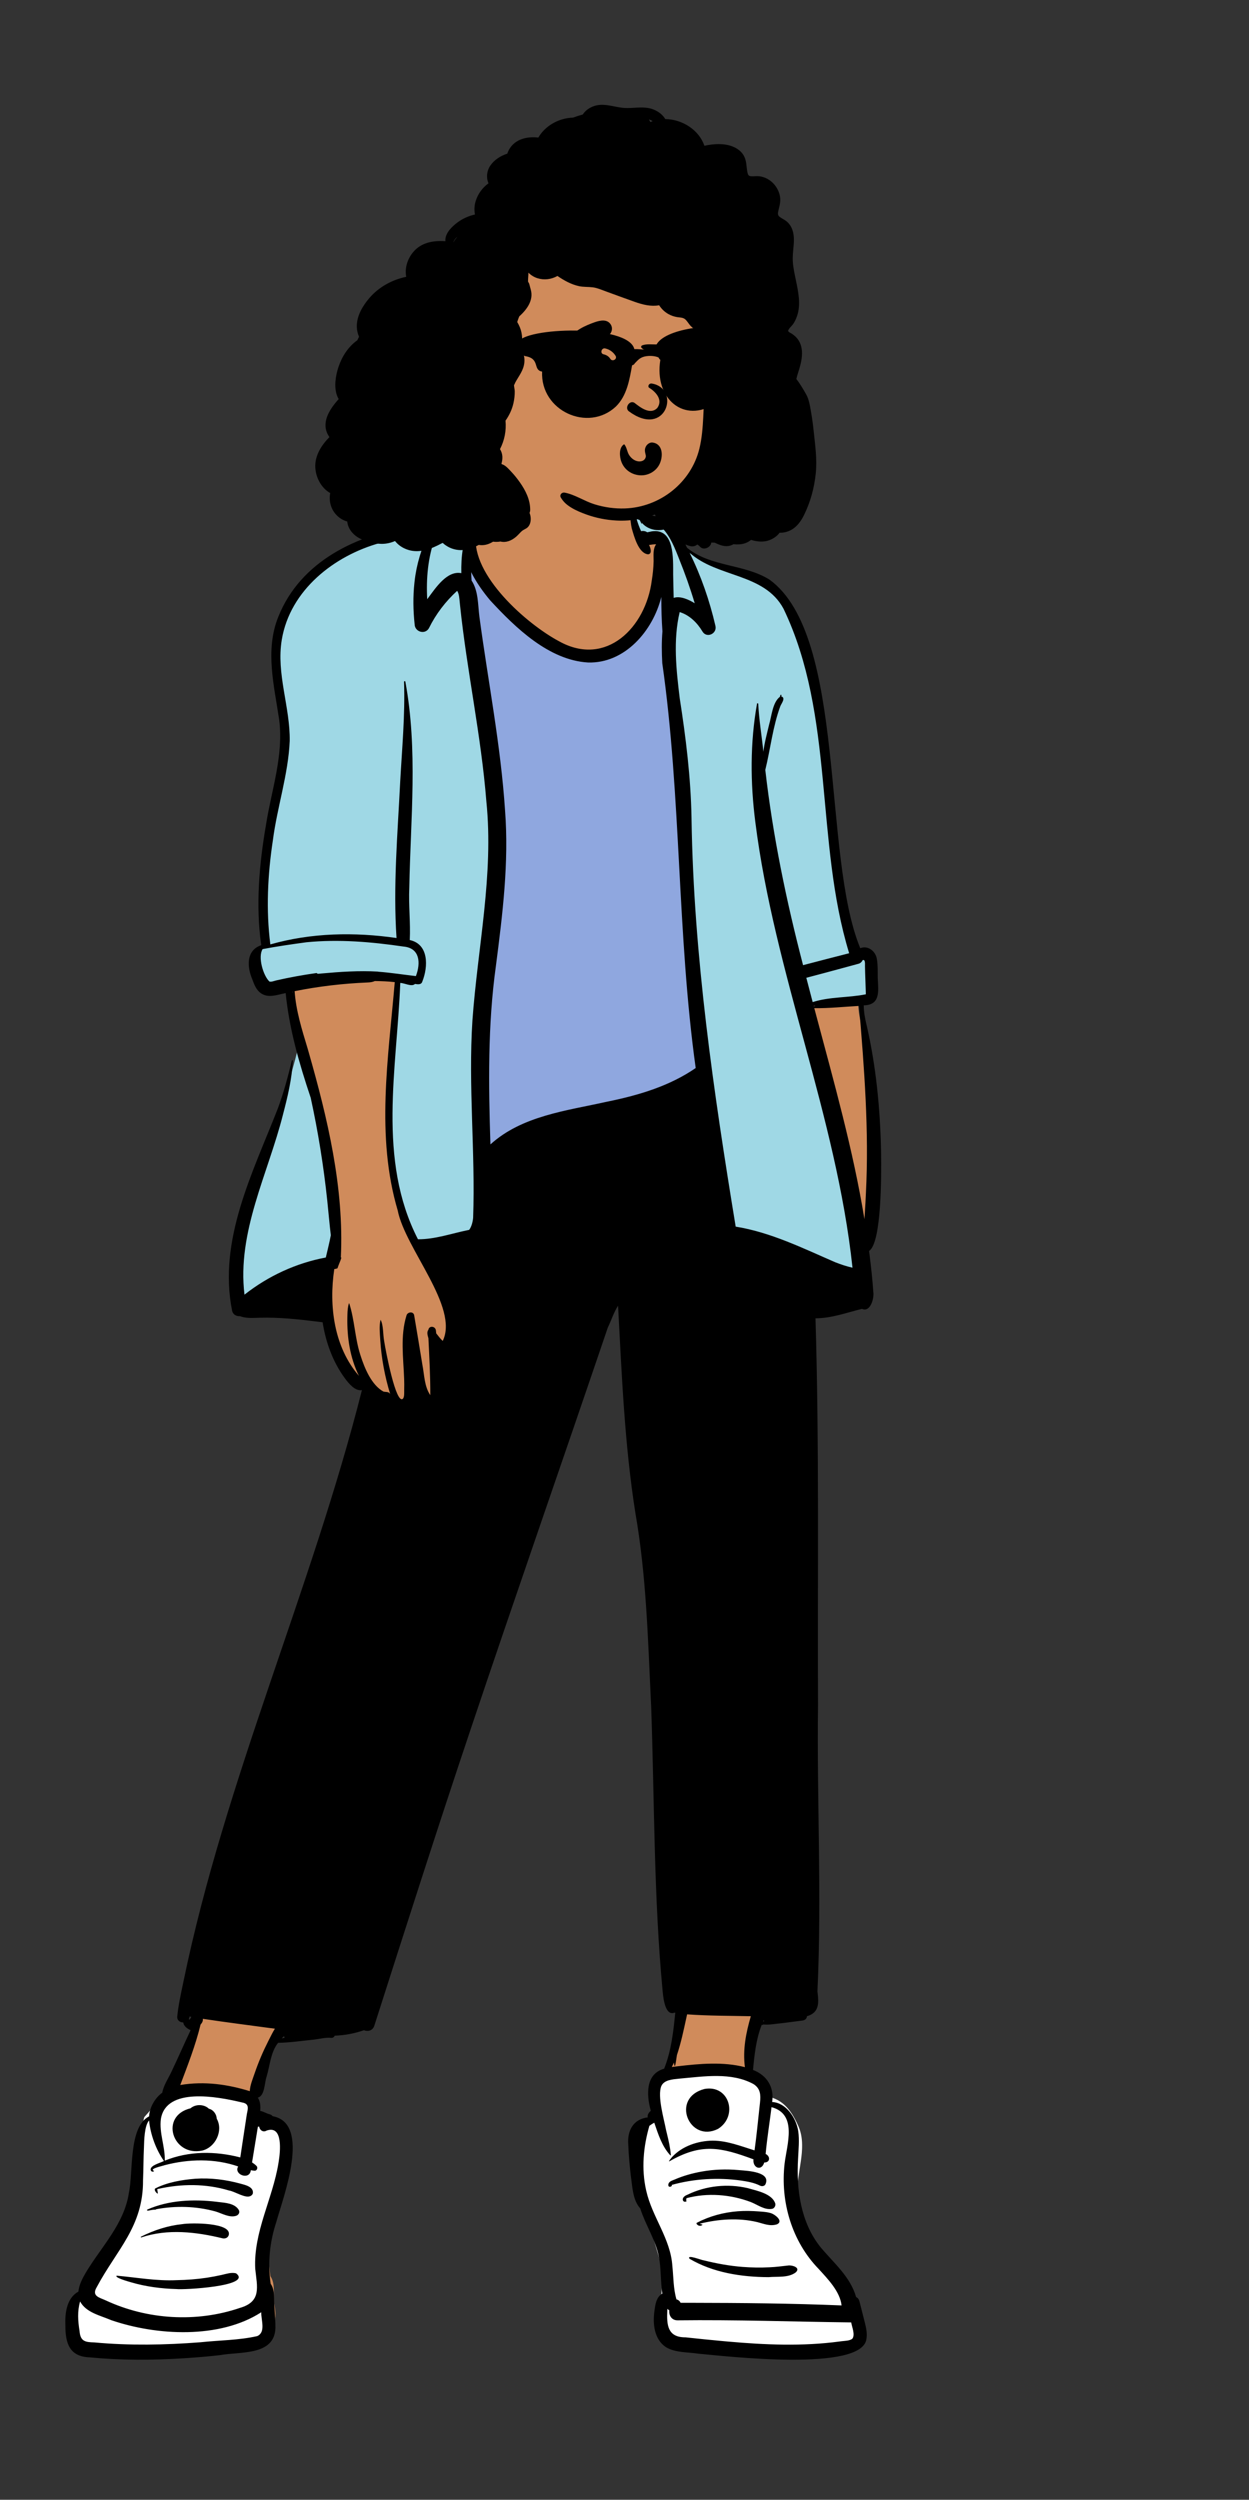 <svg width="1645" height="3291" viewBox="0 0 1645 3291" fill="none" xmlns="http://www.w3.org/2000/svg">
    <rect x="0" y="0" width="1645" height="3291" fill="#333333" stroke="none"/>
    <path fill-rule="evenodd" clip-rule="evenodd"
          d="M1136.92 1639.63C1163.26 1640.22 1151.96 1394 1134.38 1348.62C1131.91 1339.43 1129.88 1326.86 1130.29 1315.58C1152.04 1317.76 1149.7 1302.84 1148.58 1284.85C1148.95 1270.57 1149.94 1241.1 1128.12 1252.57C1062.71 1121.36 1133.43 782.181 961.221 750.236C940.47 745.185 919.022 739.959 901.551 725.542C883.064 691.3 873.648 686.926 843.014 684.711C837.342 653.867 826.739 620.915 795.142 608.913C766.213 597.554 732.544 596.648 702.379 602.71C677.412 610.87 675.128 657.372 669.582 680.299C635.955 671.365 594.513 652.572 576.409 695.173C567.641 692.547 559.516 694.252 550.606 697.174C475.927 709.232 403.472 743.084 375.773 813.718C358.664 856.105 370.806 902.245 377.223 946.144C383.207 993.945 367.427 1038.23 360.112 1084.21C349.22 1147.52 347.251 1198.31 354.358 1245.37C335.572 1249.65 334.186 1266.77 341.787 1284.69C344.019 1290.75 346.267 1297.14 351.202 1300.57C361.242 1306.91 374.218 1299.61 385.129 1298.49C387.399 1323.77 391.794 1348.58 399.065 1376.78C396.959 1385.22 394.544 1394.64 392.375 1403.12L391.643 1402.32C366.733 1506.87 292.647 1608.43 315.673 1719.55C317.027 1723.25 319.596 1722.48 321.569 1722.41C332.999 1726.77 343.498 1724 355.025 1724.45C382.366 1724.47 408.78 1727.98 433.284 1731.03C437.763 1760.35 452.326 1808.35 478.296 1819.53C478.733 1819.68 486.431 1818.07 487.075 1818.03C417.939 2098.93 293.544 2358.67 244.132 2645.23C243.839 2648.73 249.518 2646.88 251.381 2647.3C251.126 2655.26 256.253 2657.17 263.433 2660C254.181 2679.38 245.847 2698.73 236.636 2718.16C232.366 2727.78 225.405 2737.28 224.137 2747.57C213.941 2754.09 207.073 2766.86 207.255 2778.77C179.759 2790.42 187.232 2847.94 180.959 2876.42C174.616 2918.87 144.445 2948.5 123.757 2983.3C119.542 2990.29 115.052 2999.44 114.853 3008.21C102.028 3014.24 97.246 3027.4 98.095 3049.55C98.049 3075.46 105.345 3085.33 125.017 3085.96C178.45 3091.31 240.801 3089.13 294.544 3083.05C334.748 3077.92 370.374 3082.17 361.386 3033.77C359.536 3022.05 363.089 3006.27 356.167 2996.79C351.9 2968.55 354.383 2940.1 363.585 2912.21C369.179 2888.72 378.631 2840.21 374.715 2808.7C372.903 2794.12 343.207 2786.1 337.98 2785.39C339.643 2774.42 338.911 2755.24 333.019 2747.62C343.838 2746.1 346.558 2743.24 348.811 2731.2C354.196 2711.7 354.912 2690.52 368.247 2674.09C392.231 2674.4 416.134 2668.3 440.104 2667.56L441.297 2664.8C455.475 2664.62 469.573 2662.11 483.03 2657.19C486.014 2658.6 489.831 2659.82 491.508 2655.29L499.513 2630.21C592.698 2333.06 695.988 2035.2 796.701 1740.23C802.58 1725.89 809.65 1710.65 818.844 1697.87C821.958 1878.35 859.689 2058.64 862.929 2239.03C867.308 2363.13 866.181 2485.92 877.83 2610.46C880.829 2636.82 884.016 2635.94 887.942 2634.32C889.516 2634.57 893.218 2635.36 894.825 2635.7C892.199 2661.89 889.177 2704.41 877.968 2731.2C853.19 2735.03 857.628 2754.08 863.123 2769.87C857.212 2774.93 858.053 2786.72 859.807 2793.25C836.494 2793.27 831.411 2812.27 833.015 2824.26C835.233 2844.32 833.992 2875.52 847.345 2892.65C855.209 2914.48 868.009 2935.09 873.009 2958.62C876.151 2975.93 874.938 3001.15 877.968 3018.32C870.344 3021.85 873.574 3027.38 872.289 3038.08C865.689 3087.08 888.919 3078.75 929.993 3082.13C954.612 3087.57 1142.03 3098.41 1133.94 3065.81C1135.32 3052.54 1129.16 3046.71 1126.52 3033.64C1125.33 3030.17 1101.98 2990.03 1088.05 2974.83C1041.34 2930.85 1043.38 2871.81 1044.86 2803.8C1042.11 2785.36 1027.96 2767.71 1009.91 2769.7C1015.09 2750.01 1005.48 2732.89 985.4 2727.2C987.406 2704.91 989.518 2674.62 996.861 2655.34L989.945 2648.29L999.203 2649.39L1002.28 2641.64L1005.63 2650.14C1021.52 2650.14 1039.46 2646.6 1054.68 2644.94C1057.11 2645.08 1056.03 2641.77 1056.43 2640.49C1070.8 2637.51 1072.38 2629.85 1069.84 2611.61C1073.19 2315.45 1071.73 2022.06 1067.16 1725.34C1089.63 1726.34 1111.54 1718.13 1133.62 1712.66C1141.46 1717.59 1143.69 1700.02 1142.77 1696.23C1141.52 1676.6 1139.1 1657.45 1136.92 1639.63Z"
          fill="#D08B5B"/>
    <path fill-rule="evenodd" clip-rule="evenodd"
          d="M395.588 1371.84C400.206 1388.16 405.372 1412.35 410.785 1428.47C420.515 1473.12 427.813 1518.46 432.591 1563.92C434.191 1579.11 435.441 1594.31 437.277 1609.44C435.411 1619.27 439.245 1647.23 437 1657C398.095 1664.23 343.74 1695.07 312.555 1719.68C302.523 1637.09 348.557 1544.59 368.253 1466.57C369.56 1461.56 370.863 1456.5 372.111 1451.4C377.741 1435.53 388.769 1395.65 392.674 1379.69L393.2 1377.52L393.932 1378.31L395.588 1371.84ZM898.756 722.977C903.132 725.729 907.686 728.053 912.358 730.066C948.718 751.015 1012.55 751.653 1034.52 792.666C1091.29 910.954 1093.06 1111.11 1125 1252C1126.76 1259.77 1143.21 1251.46 1145 1259C1149.44 1277.72 1144.81 1295.71 1150 1312.67C1129.75 1317.9 1077.2 1321.33 1057 1326.67C1062 1344 1115.95 1484.25 1137.35 1684.18C1129.6 1682.43 1122.04 1679.91 1114.63 1677.01L1111.79 1675.78C1070.14 1657.62 1004.69 1629.38 959.492 1622.1C930.869 1447.52 904.711 1262.04 901.449 1083.75L901.31 1075.52C900.345 1022.78 893.893 970.513 885.785 918.467L885.339 914.807C880.947 878.563 877.211 840.807 885.725 805.018C888.48 805.859 880.589 786.598 877 762C874.777 746.766 880.937 729.154 872 714C859.589 692.956 842.702 719.864 844 714C844.653 711.052 827.608 675.235 834 679C840.976 683.108 867 683 877 693C898.852 714.852 902.835 731.471 899.096 723.679L898.756 722.977ZM527.049 706.172C536.143 704.396 562.527 695.491 572 696C566.448 707.882 580 655 623 667C624.882 667.525 669.183 674.29 669 683C668.88 688.841 620.145 695.742 616 703C611.131 711.525 619.421 737.174 616 746C605.724 772.512 610.581 779.846 613.677 777.013C616.131 780.812 616.471 786.211 616.967 791.249L617.528 796.711C626.56 882.907 645.297 967.795 652.124 1054.25C661.995 1150.98 640.651 1246.48 633.779 1342.56C628.169 1429.12 635.759 1521.87 632.695 1608.43C632.277 1613.23 630.785 1619.74 627.762 1623.97L627.465 1624.37L627.434 1624.38L626.238 1624.62C604.311 1629.05 571.594 1642.87 549.034 1642.75C527.983 1601.77 505.166 1496.98 512 1426C517.08 1373.23 524 1305 524 1292C524 1268.49 388 1305 348 1300C334.839 1298.35 334.215 1283.33 332.762 1258.87C332.348 1251.89 347.806 1248.74 348 1241C349.408 1184.92 349.266 1109.97 349.936 1105.56C355.61 1061.67 370.171 1019.05 372.135 974.704C372.789 929.945 354.181 886.215 361.696 841.331C372.629 775.965 430.854 730.598 491.206 713.985C502.997 710.379 514.992 708.52 527.049 706.172Z"
          fill="#9FD8E5"/>
    <path fill-rule="evenodd" clip-rule="evenodd"
          d="M609.656 767.281L609.832 768.64L610 770C614.818 809 645.135 1037.8 648.675 1076.93C655.735 1154.94 637.6 1242.64 637 1321C636.844 1341.26 641.752 1487.36 637.485 1496.38C636.208 1499.08 618.69 1529.64 652 1521C727.242 1501.49 897.804 1428.97 935.082 1428.06C929.491 1427.16 926.323 1422.67 925.584 1416.94C924.882 1411.47 911.588 1286.84 906.086 1157.08C900.028 1014.22 877.716 765.139 877 762C863.046 769.37 844 865 789 865C734 865 662 799 621 733C612.563 719.418 612.775 768.749 609.656 767.281Z"
          fill="#8FA7DF"/>
    <path fill-rule="evenodd" clip-rule="evenodd"
          d="M994.958 2736.97L995.815 2737.43L996.026 2737.57C1000.45 2740.36 1003.44 2745.24 1007.62 2754.42L1009.96 2759.68L1013.96 2760.76C1029.38 2764.94 1040.87 2775.03 1051.26 2798.59L1051.58 2799.31L1051.89 2800.04C1055.38 2808.18 1056.71 2817.18 1056.39 2827.79L1056.36 2828.59L1056.32 2829.72C1056.03 2836.06 1055.41 2841.28 1053.7 2852.35L1052.46 2860.31L1052.1 2862.63C1049.96 2876.71 1049.21 2884.61 1049.42 2893.5C1049.59 2900.48 1050.48 2906.89 1052.21 2912.93C1059.25 2937.53 1073.05 2963.16 1090.83 2987.79C1096.98 2996.3 1124.94 3043.78 1125.18 3044.78L1125.67 3046.78L1126.13 3048.72C1126.21 3049.03 1126.28 3049.35 1126.36 3049.66L1126.93 3052.15L1127.29 3053.72C1128.5 3059.15 1129.4 3063.79 1129.95 3067.67L1130.02 3068.2C1131.02 3075.5 1130.98 3079.82 1128.52 3083.31L1128.35 3083.54L1127.95 3084.09L1127.45 3084.55L1127.15 3084.82L1126.84 3085.09L1125.91 3085.86L1124.79 3086.3C1120.84 3087.84 1107.11 3091.73 1092.69 3094.79C1069.3 3099.74 1044.99 3102.65 1020.95 3102.5C1013.91 3102.46 1006.58 3102.19 998.986 3101.72C978.473 3100.45 956.785 3097.75 933.83 3093.93L929.836 3093.25L925.623 3092.51C910.697 3089.84 889.249 3085.64 885.388 3084.94L885.022 3084.87L884.871 3084.87C876.023 3084.59 870.339 3078.65 868.193 3069.65L868.1 3069.25L868.015 3068.86C866.586 3062.1 866.938 3053.49 868.662 3043.84C870.103 3035.77 873.54 2990.27 873.54 2990.27L860.657 2947.32C860.657 2947.32 833.447 2823.69 837.739 2807.12L837.837 2806.76C838.414 2804.71 862.709 2790.07 864 2787C865.31 2783.89 862.176 2748.02 863.492 2744.34L863.62 2744.01L863.74 2743.7L863.796 2743.58C865.146 2740.54 877.971 2727.72 913 2726C926.282 2725.35 952.208 2723.44 969 2726C984.645 2728.38 991.525 2735.15 994.958 2736.97ZM316.26 2759.93L317.984 2760.33L318.345 2760.13C321.387 2758.45 324.01 2757.55 327.326 2757.72C331.752 2757.93 335.689 2760.25 338.914 2764.39C340.815 2766.82 339.958 2786.8 339.938 2787.76L339.934 2788.01L339.933 2788.46L339.934 2788.59L340.02 2788.65C341.325 2789.53 344.125 2790.09 349.665 2790.4L350.925 2790.47L353.559 2790.58C358.11 2790.8 360.45 2791.02 363.147 2791.59L363.427 2791.66C368.376 2792.74 372.31 2794.84 375.044 2798.56C379.415 2804.51 380.25 2812.84 378.988 2823.48C378.548 2827.19 349.32 2936.77 347.255 2946.17C344.131 2960.39 350.115 3035.77 350.767 3042.77C351.551 3051.2 351.691 3058.79 351.024 3064.88C350.069 3073.62 347.596 3079.73 341.816 3082.47L341.503 3082.61L340.83 3082.91L339.011 3083.32L337.864 3083.57C326.032 3086.1 314.712 3087.41 295.833 3088.8L281.424 3089.83L278.268 3090.06C273.895 3090.4 270.572 3090.68 267.226 3091.02L264.267 3091.33L264.154 3091.34C214.386 3095.2 153.786 3095.58 110.072 3091.79L107.506 3091.56L105.591 3091.5C98.616 3091.23 94.275 3086.52 91.993 3079.47L91.877 3079.1L91.764 3078.73C90.487 3074.43 89.863 3069.34 89.547 3062.48L89.438 3059.69C89.419 3059.13 89.402 3058.55 89.384 3057.88L89.209 3050.75L89.159 3049.19C89.125 3048.24 89.088 3047.45 89.044 3046.72L88.989 3045.88L88.789 3044.6C87.443 3035.82 168.055 2929.31 172.459 2917.45C177.826 2902.99 186.52 2791.43 190.27 2786.99L190.393 2786.84L201.799 2773.95L203.461 2790.95L203.473 2790.93C203.744 2790.35 203.947 2789.78 204.068 2789.26L204.121 2789L204.16 2788.76L204.176 2788.64L204.196 2788.53C206.211 2776.4 212.599 2767.24 222.593 2761.25C230.988 2756.21 241.645 2753.55 254.254 2752.81C272.597 2751.73 292.96 2754.55 316.26 2759.93Z"
          fill="white"/>
    <path fill-rule="evenodd" clip-rule="evenodd"
          d="M675.466 639C678.806 641.642 678.456 648.966 678.786 653.066L678.809 653.335C679.86 665.719 678.437 678.161 675.424 690.185L674.958 692.018C673.519 697.765 672.088 704.653 667.583 708.595C662.466 713.072 654.336 710.174 654.152 702.955C654.058 699.6 655.177 696.369 656.591 693.222C646.677 697.055 636.762 700.846 626.807 704.544C620.447 757.237 693.912 821.749 736.447 844.334C798.388 878.688 850.505 826.068 858.434 764.209C859.766 755.992 860.659 747.547 860.833 739.217L860.843 738.418C860.878 731.53 859.738 722.321 864.217 716.593C860.919 716.515 857.991 716.98 854.764 717.487L854.918 717.755C856.747 721.031 859.333 729.186 853.542 729.806C841.04 728.488 835.224 706.527 832.176 695.994L832.057 695.537C830.089 687.644 827.583 658.993 833.51 655.558C835.333 662.626 834.615 670.302 836.832 677.392C841.876 679.428 851.482 679.978 853.707 680.353C879.688 680.654 894.419 699.341 904.949 721.216C935.82 746.602 980.194 742.239 1013.53 763.147C1115.53 837.233 1082.22 1125.65 1133.03 1248.35C1143.2 1244.13 1153.57 1252.58 1154.93 1262.88C1156.33 1270.81 1155.91 1279.29 1156.02 1287.32L1156.07 1288.32C1156.9 1304.75 1159.74 1323.2 1137.6 1323.56C1137.64 1332.73 1139.36 1341.61 1141.57 1350.46C1153.83 1404.02 1159.18 1459.2 1160.38 1514.12L1160.44 1518.15C1160.84 1547.02 1161.19 1636.31 1144.63 1646.88L1145.4 1653.17C1147.32 1668.9 1149.13 1684.67 1150.14 1700.48C1151.73 1708.68 1146.32 1728.35 1135.28 1723.14C1115.04 1728.16 1095.08 1735.56 1074.05 1735.59C1079.15 1905.44 1076.62 2075.46 1077.37 2245.38C1075.75 2370.63 1082.51 2496.92 1076.6 2621.69L1076.81 2623.45C1078.48 2637.46 1078.98 2649.64 1062.82 2654.44C1062.59 2657.87 1059.95 2659.7 1056.83 2660.1C1047.97 2661.3 1039.11 2662.43 1030.25 2663.52C1021.98 2664.14 1013.14 2666.2 1004.91 2665.21C1005.71 2666.02 1003.55 2666.14 1003.31 2665.56C995.805 2684.43 993.627 2705 991.768 2725.14C1009.99 2732.1 1019.93 2747.75 1016.96 2767.37C1035.34 2768.12 1048.77 2788.59 1051.35 2805.84C1053 2817.74 1051.67 2829.56 1051.14 2841.49C1048.6 2882.24 1054.58 2926.14 1080.83 2958.64C1097.88 2979.05 1120.06 2997.5 1127.5 3024.07C1129.52 3025.02 1131.18 3026.85 1131.91 3029.7L1136.63 3048.25V3048.25L1138.97 3057.53C1140.69 3064.29 1142.22 3071.21 1141.3 3078.21L1141.2 3078.89C1136.6 3123.23 955.166 3101.86 919.754 3098.67C905.519 3096.44 889.899 3097.66 877.083 3090.11C861.36 3079.71 859.395 3058.62 862.093 3041.35L862.318 3039.73C863.41 3032 865.011 3023.91 872.325 3019.59C869.863 3003.58 870.816 2987.21 867.887 2971.26C863.463 2948.71 850.08 2929.13 843.249 2907.48C833.284 2896.37 832.947 2879.07 830.864 2864.87C829.285 2851.09 827.993 2837.23 827.461 2823.37C826.015 2805.05 833.949 2789.95 853.174 2787.56C852.282 2784.08 854.724 2781.08 857.153 2778.86C851.42 2758.47 849.838 2730.47 874.704 2723.51C884.122 2700.11 886.859 2674.75 889.366 2649.8C889.068 2649.74 888.771 2649.68 888.473 2649.63C877.08 2654.39 873.988 2634.04 872.921 2623.3L872.684 2620.74C860.959 2496.54 862.039 2371.62 857.635 2247.04L857.205 2238.04C853.344 2155.96 851.048 2073.15 836.88 1992.17C822.621 1901.91 818.894 1810.17 814.02 1718.96C808.28 1727.9 805.193 1738.16 800.547 1747.69C740.266 1925.13 678.416 2102.04 618.82 2279.73C575.626 2408.38 534.36 2537.71 492.97 2666.96C490.858 2673.58 484.204 2674.95 479.334 2672.83C466.938 2677.14 453.928 2679.58 440.836 2680.01C440.047 2681.82 438.428 2683.15 436.058 2682.89C429.056 2682.12 420.998 2684.32 413.996 2685.14C397.973 2686.72 382.418 2689.18 366.248 2689.42C356.232 2702.11 355.602 2719.31 350.983 2734.41C348.325 2742.11 348.742 2759.38 339.561 2761.55C342.852 2766.62 343.283 2772.72 342.75 2779.01C345.605 2779.66 348.501 2780.89 351.187 2782.14C353.804 2783.47 357.26 2783.36 359.062 2786.03C410.343 2795.34 372.867 2892.91 363.954 2925.18C355.205 2951.56 352.466 2979.11 356.458 3006.65C362.561 3015.1 360.517 3027.66 361.451 3037.67C361.942 3046.6 362.845 3055.67 362.764 3064.61C361.767 3101.77 315.99 3095.72 290.164 3100.54C274.038 3102.42 257.838 3103.73 241.639 3104.75C200.555 3107.31 159.24 3107.5 118.24 3103.52C91.768 3102.68 86.076 3085.38 86.118 3061.72L86.077 3060.74C85.481 3044.67 88.066 3025.28 103.291 3016.93C104.049 3008.44 108.346 2999.87 112.733 2992.45C133.134 2958.09 163.763 2927.97 169.788 2886.73C175.697 2859.73 169.002 2800.3 196.394 2786.23C197.03 2774.07 204.482 2761.68 213.711 2755.11C215.492 2744.98 222.201 2735.67 226.352 2726.36C234.819 2708.6 242.651 2690.55 251.072 2672.77C246.662 2670.9 241.977 2667.46 241.362 2662.58C237.129 2662.63 232.946 2659.89 233.458 2654.72C234.953 2639.74 238.226 2625 241.316 2610.27L241.701 2608.43C296.69 2342.09 410.243 2093.05 476.679 1830.13C467.74 1831.75 459.383 1821.51 454.441 1814.84C438.478 1793.3 429.049 1767.25 424.903 1740.81L417.4 1739.88C392.377 1736.8 367.23 1734.1 341.997 1734.83L335.916 1735.03C329.16 1735.24 322.392 1735.18 315.97 1732.75C311.489 1733.16 306.825 1730.75 305.717 1725.72C287.029 1632.39 332.966 1543.83 365.869 1459.5C373.62 1438.77 379.137 1417.73 384.396 1396.26C384.57 1395.57 385.657 1395.71 385.627 1396.43C384.602 1420.3 378.695 1444.37 372.696 1467.37C353 1545.39 311.966 1621.89 321.998 1704.48C353.184 1679.88 390.222 1662.78 429.127 1655.55C431.373 1645.78 433.854 1636.07 435.72 1626.24C433.885 1611.11 432.634 1595.92 431.034 1580.72C426.257 1535.27 418.958 1489.93 409.228 1445.27C394.134 1400.34 380.957 1354.8 376.245 1307.42L375.387 1307.59C364.922 1309.72 353.392 1314.34 343.684 1307.66C337.522 1303.38 334.855 1296.29 332.366 1289.47C325.254 1272.95 323.938 1251.24 344.062 1244.33C336.56 1191.8 341.434 1136.97 350.501 1084.94C357.761 1039.33 373.689 994.391 367.727 947.7C361.108 902.832 348.766 855.839 366.607 811.918C395.93 738.62 470.183 703.843 543.208 692.651L544.391 692.302C553.425 689.622 561.651 686.797 571.064 688.828C593.266 647.548 629.273 664.338 664.434 673.538C666.809 666.538 668.786 659.377 670.647 652.222C671.806 648.577 671.423 640.168 675.466 639ZM878.979 3039.61L878.888 3041.41C877.958 3060.74 879.005 3077.3 902.92 3077.17C919.376 3078.93 935.835 3080.65 952.317 3082.14L958.499 3082.69C1007.42 3087.06 1056.93 3089.2 1105.75 3082.63L1107.79 3082.36C1111.87 3081.77 1119.42 3081.89 1122.65 3078.87C1126.55 3073.62 1122.04 3063.6 1121.09 3057.51C1044.91 3056.62 968.625 3053.81 892.39 3054.78C884.372 3054.82 880.753 3047.95 881.491 3041.7C880.589 3041.09 879.738 3040.38 878.979 3039.61ZM105.475 3029.92C101.729 3043.12 102.652 3055.59 104.768 3068.81C105.826 3082.65 112.397 3083.54 124.288 3083.86C170.708 3088.15 217.464 3087.25 263.897 3083.66C288.784 3080.97 314.358 3081.07 338.782 3075.55C350.434 3070.38 343.707 3054.11 344.104 3044.13C289.253 3079.55 206.298 3075.05 146.485 3054.56L145.526 3054.15C131.377 3048.19 113.291 3044.44 105.475 3029.92ZM196.333 2791.61C190.027 2798.73 189.896 2819.03 189.631 2825.94L189.598 2826.72C188.889 2841.23 189.002 2855.77 188.375 2870.28C188.837 2931.39 153.62 2961.86 127.467 3011C120.314 3022.92 130.72 3024.61 139.185 3028.48C193.996 3054.04 258.83 3057.94 316.092 3038.38C344.875 3029.99 338.591 3010.59 336.147 2986.85C333.741 2938.33 359.216 2894.62 366.752 2847.7L366.955 2846.48C369.201 2832.7 373.084 2797.39 351.177 2804.94C346.411 2807.88 341.929 2804.2 341.366 2799.69C340.798 2799.78 340.216 2799.83 339.654 2799.84C337.121 2815.53 334.496 2831.19 331.975 2846.88C334.096 2848.23 336.085 2849.75 337.849 2851.5C339.992 2853.63 338.495 2858.1 335.265 2857.82C333.605 2857.68 331.965 2857.43 330.334 2857.12C329.041 2870.75 307.43 2863.1 313.673 2852.17C282.602 2841.42 248.371 2842.27 216.817 2850.52L216.687 2850.58C214.244 2851.55 196.68 2855.08 202.33 2857.82C204.685 2858.11 199.323 2861.2 198.383 2856.42C198.08 2850.43 211.732 2847.48 215.915 2845C205.365 2829.87 198.157 2810.26 196.333 2791.61ZM992.342 2743.7C963.072 2727.82 927.101 2733.71 895.354 2736.52L894.02 2736.67C885.941 2737.55 874.68 2738.08 870.971 2746.42C865.601 2759.78 874.502 2789.67 877.298 2804.53L878.25 2808.43C880.569 2817.94 882.768 2827.37 883.563 2837.21C883.583 2837.52 883.285 2837.74 883.009 2837.74C871.888 2825.83 866.889 2809.82 861.694 2794.55C859.479 2795.81 857.316 2797.18 855.276 2798.69C847.305 2826.14 844.637 2855.36 850.948 2883.36L851.174 2884.34C858.97 2918.94 883.243 2947.24 885.551 2983.4C887.093 2998.01 886.748 3012.99 890.944 3027.19C893.331 3027.72 895.412 3029.48 896.347 3031.7L910.031 3031.71C976.169 3031.83 1042.33 3032.43 1108.42 3035.16C1106.29 3016.53 1089.89 3000.01 1078.33 2987.24C1042.88 2950.85 1027.54 2898.59 1033.38 2848.22C1036.46 2823.02 1050.49 2783.42 1016.16 2774.11C1013.65 2794.65 1010.26 2815.12 1008.39 2835.74C1014.87 2838.87 1014.47 2847.13 1006.55 2846.97C1003 2858.95 991.087 2854.11 992.374 2842.81C948.802 2826.68 923.805 2821.27 881.357 2845.57C880.169 2845.39 884.619 2840.62 885.182 2839.77C898.597 2825.28 919.198 2818.46 938.526 2818.22C957.686 2818.22 975.705 2825.45 993.778 2831.05C996.495 2811.59 998.324 2792.01 1000.48 2772.49L1000.94 2768.31C1002.07 2758.06 1001.66 2749.59 992.342 2743.7ZM292.133 2994.96C298.51 2993.53 304.375 2991.37 310.854 2992.84C333.656 3010 240.487 3014.84 232.555 3013.62C212.361 3013.03 192.157 3010.46 172.722 3004.74L171.368 3004.34C169.454 3003.8 150.081 2998.4 153.755 2995.98C180.041 2998.32 205.776 3003.15 232.555 3001.9C245.914 3001.62 259.325 3000.67 272.54 2998.66C279.112 2997.65 285.653 2996.42 292.133 2994.96ZM908.107 2973.69C903.933 2967.43 924.284 2975.75 926.931 2975.82C943.784 2979.99 960.933 2983.15 978.245 2984.46C989.851 2985.34 1001.58 2985.53 1013.21 2984.95C1021.82 2984.66 1030.33 2983.38 1038.89 2982.5L1039.2 2982.49C1044.28 2982.31 1054.47 2985.47 1048.19 2991.53C1038.43 2999.12 1023.98 2996.81 1012.28 2997.92C976.753 2997.8 939.13 2992.07 908.107 2973.69ZM240.143 2928.13C250.385 2926.27 306.765 2925.66 301.145 2943C299.781 2946.29 296.664 2947.38 293.384 2946.87C258.491 2938.36 220.852 2933.91 186.07 2945.64C185.506 2945.84 185.117 2944.91 185.67 2944.66C202.771 2936.08 221.07 2930.07 240.143 2928.13ZM971.949 2911.17C981.155 2910.47 990.414 2910.72 999.623 2911.41L1003.39 2911.71C1007.28 2912.02 1011.25 2912.43 1014.96 2913.56L1015.7 2913.79C1020.75 2915.43 1032.15 2924.13 1023.5 2928.32C1014.21 2931.34 1006.36 2927.75 997.396 2925.45C972.419 2919.52 946.162 2921.52 921.415 2927.59L924.9 2928.71V2928.71C925.116 2928.55 925.393 2928.92 925.187 2929.09C922.687 2931.28 919.251 2930.5 917.479 2927.78C917.17 2927.32 917.366 2926.57 917.857 2926.31C934.63 2917.49 953.126 2912.61 971.949 2911.17ZM193.995 2908.96C222.204 2896.45 254.887 2895.07 285.14 2898.69L287.295 2898.96C296.733 2900.07 309.043 2900.58 314.443 2909.39C316.308 2912.44 314.381 2915.94 311.367 2917.04C302.489 2920.29 292.051 2913.78 283.522 2911.36C258.298 2904.44 231.362 2903.71 205.714 2908.49C205.893 2909.45 201.646 2909.03 200.721 2909.37C199.561 2909.3 191.868 2911.85 193.995 2908.96ZM905.36 2889.42C929.969 2877.43 958.423 2874.57 984.991 2880.76L986.096 2881.08C997.868 2884.39 1016.82 2888.3 1021.04 2900.79C1021.95 2903.6 1019.97 2907.4 1017.01 2907.97C1006.97 2909.9 997.858 2902.55 988.774 2899.02C962.049 2888.95 931.796 2886.55 904.16 2893.95C903.975 2895.04 903.791 2896.12 903.595 2897.21C904.068 2896.9 904.56 2897.6 904.181 2897.98C899.771 2901.08 895.182 2893.26 905.36 2889.42ZM257.407 2868.34C277.319 2867.01 297.399 2869.55 316.622 2874.81L320.237 2875.81C325.491 2877.29 332.296 2879.61 333.061 2885.3C333.358 2887.56 332.794 2889.12 330.959 2890.53C324.267 2895.54 309.713 2885.03 301.392 2883.79C271.184 2874.7 238.76 2874.83 208.161 2881.79L207.118 2882.03L207.857 2887.29C208.581 2889.81 201.857 2883.88 204.412 2881.17C220.565 2872.93 239.413 2869.82 257.407 2868.34ZM924.132 2858.93C940.113 2856.04 956.599 2855.49 972.757 2856.94L974.666 2857.12C984.314 2857.97 1015.58 2859.22 1008.18 2875.57C1006.94 2878.3 1003.34 2878.65 1001.02 2877.47C993.203 2873.5 984.663 2872.07 976.04 2870.76C945.596 2866.51 914.493 2868.25 884.772 2876.47C885.418 2877.49 884.085 2878.69 882.824 2878.93C879.687 2879.51 879.687 2875.76 881.03 2873.77C882.63 2871.41 885.818 2870.55 888.278 2869.51C899.724 2864.51 911.861 2861.13 924.132 2858.93ZM318.851 2767.96L317.031 2767.53C286.533 2760.34 218.919 2747.44 211.917 2789.55C209.431 2808.09 217.629 2826.18 217.023 2844.55C248.647 2831.66 283.618 2831.79 316.473 2840.31C319.384 2821.25 322.162 2802.17 325.136 2783.12L325.616 2780.84C326.94 2774.42 327.389 2769.39 318.851 2767.96ZM250.927 2775.63C257.573 2769.92 268.656 2770 275.175 2776.23C281.137 2777.49 285.341 2783.83 285.438 2789.27C294.502 2805.24 283.572 2827.3 266.266 2831.29C227.19 2839.54 209.721 2785.74 250.927 2775.63ZM927.945 2750.15C960.64 2744.3 972.518 2785.87 945.683 2802.73C907.776 2821.79 882.518 2761.87 927.945 2750.15ZM267.106 2657.81C267.588 2660.99 266.028 2663.25 264.164 2665.39C257.46 2692.93 247.372 2718.56 237.425 2744.97C269.785 2739.59 300.359 2744.28 328.992 2753.09C329.334 2745.03 332.997 2736.68 335.542 2729.09C340.497 2714.66 346.487 2700.61 353.396 2687.04L354.264 2685.34C356.745 2680.51 359.134 2675.47 362.065 2670.84C330.394 2666.51 298.723 2662.6 267.106 2657.81ZM904.959 2651.94L904.116 2655.77C900.481 2672.4 897.031 2689.18 891.621 2705.33L891.547 2705.66C890.718 2709.74 888.856 2728.61 887.684 2715.29C886.781 2717.3 885.818 2719.28 884.792 2721.23L892.634 2720.3C921.884 2716.85 952.399 2714.11 981.085 2721.47C978.108 2698.36 982.49 2676.27 988.887 2654.41C960.849 2653.76 933.058 2653.97 904.959 2651.94ZM373.989 2680.67C372.964 2681.64 371.96 2682.62 371.006 2683.65C372.298 2683.32 373.59 2683 374.789 2682.72C374.74 2681.96 374.204 2681.39 373.989 2680.67ZM1005.83 2659.47L1004.92 2661.62V2661.62C1005.39 2661.34 1005.92 2661.07 1006.48 2660.83C1006.22 2660.41 1006.01 2659.97 1005.83 2659.47ZM249.78 2654.75C249.449 2655.99 249.196 2657.34 248.6 2658.46C249.072 2658.55 249.554 2658.64 250.037 2658.74C250.62 2657.56 251.236 2656.41 251.902 2655.27C251.194 2655.11 250.487 2654.94 249.78 2654.75ZM493.657 1291.56C490.786 1292.95 487.793 1293.3 483.836 1293.47C451.681 1294.81 419.629 1298.54 388.056 1304.91C389.799 1330.51 397.57 1355.32 404.965 1379.73L406.499 1385.08C431.486 1472.54 453.297 1563.94 448.905 1655.42C449.151 1655.51 449.386 1655.63 449.613 1655.75C449.213 1656.87 448.927 1658.02 448.526 1659.13L448.269 1659.79L446.769 1663.52C445.94 1665.6 445.134 1667.68 444.434 1669.81C443.207 1670.26 441.699 1670.58 440.262 1670.79C432.967 1719.22 439.903 1773.53 472.774 1811.4C461.055 1787.76 456.968 1760.9 457.484 1734.63L457.576 1730.61C457.711 1725.65 458.007 1720.7 459.516 1715.99C459.578 1715.74 459.906 1715.79 459.989 1715.99C466.948 1737.54 467.401 1760.94 474.239 1782.65L474.762 1784.31C480.169 1801.32 489.2 1823.22 504.884 1832.01C507.771 1832.87 512.213 1831.85 513.714 1835.19L513.814 1835.43L513.906 1835.4C506.905 1812.41 502.397 1788.63 500.853 1764.63L500.752 1763C500.26 1754.62 499.174 1745.65 501.255 1737.47C505.223 1744.95 504.237 1757.16 506.083 1766.21L506.157 1766.72C507.615 1776.5 521.654 1851.22 530.875 1841.23C532.78 1838.48 532.284 1833.16 532.342 1829.88L532.35 1829.56C532.495 1824.82 532.443 1820.08 532.28 1815.35C531.284 1787.44 526.957 1758.81 535.436 1731.63C536.852 1727.05 544.542 1726.18 545.475 1731.63C549.206 1753.4 552.773 1775.19 556.341 1796.98C558.942 1810.29 558.834 1825.31 566.737 1836.79C566.83 1811.72 565.443 1786.73 564.245 1761.7L563.924 1760.66C562.977 1757.5 562.043 1753.39 564.215 1750.71C565.087 1745 573.413 1745.65 574.119 1751.63C574.274 1752.88 574.386 1754.15 574.509 1755.4C577.268 1758.87 579.831 1762.41 583.09 1765.4C604.859 1720.83 533.634 1643.87 523.801 1593.55C494.84 1495.55 511.49 1392.8 519.914 1293C511.203 1291.97 502.421 1291.69 493.657 1291.56ZM908.127 727.542C923.352 758.184 934.528 790.613 942.268 823.987C944.654 834.291 930.871 840.615 925.303 831.588L925.136 831.309C918.289 819.854 908.084 809.765 895.168 805.82C886.367 842.816 890.656 881.913 895.229 919.27C903.336 971.315 909.788 1023.58 910.754 1076.32L910.8 1079.15C913.626 1259.26 940.023 1438.56 968.935 1614.91C1015.16 1622.35 1057.47 1643.35 1100.08 1661.81C1107.48 1664.71 1115.04 1667.24 1122.8 1668.98C1101.39 1469.05 1019.98 1281.56 994.824 1082.36C988.175 1030.55 987.863 977.944 997.048 926.437C997.203 925.45 998.596 925.783 998.658 926.655C999.666 947.813 1003.27 968.694 1005.41 989.737C1006.87 977.719 1010.23 965.545 1012.95 954.026C1016.27 942.756 1017.5 924.664 1027.23 917.317L1027.85 915.188V915.188C1028.1 914.273 1029.46 914.658 1029.24 915.572C1029.14 916.008 1029.04 916.434 1028.94 916.87C1035.2 918.537 1029.36 925.973 1027.81 929.532C1017.77 956.532 1014.79 985.758 1007.94 1013.59C1017.85 1100.46 1035.7 1186.23 1057.68 1270.67C1077.88 1265.33 1098.15 1260.18 1118.4 1254.96C1073.23 1107.28 1099.64 942.476 1031.97 801.469C1006.61 754.147 944.172 760.576 908.127 727.542ZM564.954 700.545C555.481 700.036 545.586 705.198 536.492 706.975C524.435 709.322 512.44 711.182 500.649 714.787C440.298 731.4 382.072 776.768 371.139 842.134C363.624 887.017 382.232 930.748 381.578 975.506C379.615 1019.85 365.053 1062.47 359.379 1106.37C352.554 1151.25 350.204 1198.24 356.058 1243.34C410.197 1227.92 466.737 1226.95 522.253 1234.92C517.622 1166.55 523.698 1097.85 527.06 1029.53C529.48 985.655 533.622 941.582 532.156 897.623C532.125 896.646 533.704 896.407 533.855 897.384C550.504 987.166 540.74 1078.31 539.056 1168.86C537.989 1191.73 540.81 1214.83 539.672 1237.58C564.91 1243.03 563.998 1272.59 556.28 1292.07C554.912 1296.76 550.269 1295.94 546.51 1295.37C542.437 1299.67 532.72 1294.06 527.183 1294.06C522.848 1406.45 496.514 1526.5 550.477 1631.55C573.037 1631.67 594.755 1623.86 616.681 1619.42L617.877 1619.18L617.908 1619.17C621.131 1614.96 622.707 1608.19 623.138 1603.23C626.202 1516.68 616.612 1429.92 622.222 1343.36C629.095 1247.28 650.438 1151.78 640.567 1055.05C633.74 968.598 615.003 883.71 605.971 797.514L605.513 793.054C604.951 787.74 604.737 781.868 602.12 777.816C586.883 791.758 574.098 808.336 564.943 826.988C559.875 835.998 546.299 831.989 546.09 821.816C544.138 803.653 543.849 785.422 545.826 767.255L546.007 765.652C548.458 742.912 555.301 721.206 564.954 700.545ZM1131.4 1324.31C1111.77 1325.35 1092.13 1327.54 1072.47 1327.28L1074.45 1334.74C1098.24 1424.22 1123.58 1513.54 1138.52 1605.1L1139.07 1596.51C1139.61 1587.93 1140.12 1579.34 1140.46 1570.73C1144.7 1488.45 1138.23 1406.27 1131.4 1324.31ZM620.543 753.229C620.625 756.948 620.809 760.656 621.098 764.354C630.167 778.017 629.361 796.179 631.391 811.897C642.773 896.78 659.535 981.315 665.183 1067.08C670.437 1135.69 661.857 1204.06 653.087 1271.98C642.271 1349.77 643.405 1428.36 645.918 1506.67C687.476 1468.89 746.543 1462.26 798.979 1450.53L801.473 1450.02C841.791 1441.72 882.025 1429.7 916.279 1406.09C891.644 1229.11 897.442 1049.86 872.254 873.036C871.477 859.112 871.319 845.109 872.469 831.196C871.363 816.133 871.033 800.989 871.004 785.887C859.966 830.501 822.982 873.604 774.525 872.196C722.967 869.156 679.205 826.747 645.59 790.395C636.476 779.551 627.413 766.888 620.543 753.229ZM1073.98 1324.39L1071.66 1324.28L1071.8 1324.79V1324.79C1072.28 1324.69 1072.77 1324.6 1073.25 1324.52L1073.98 1324.39ZM1137.94 1263.96C1137.57 1263.85 1136.94 1263.85 1136.25 1263.88C1135.24 1266.2 1133.21 1268.13 1130.86 1268.76L1111.18 1274.1C1094.79 1278.55 1078.38 1282.97 1061.96 1287.28C1064.71 1297.96 1067.51 1308.64 1070.34 1319.3C1092.75 1312.04 1117.55 1313.69 1140.39 1309.01C1140.11 1296.68 1139.44 1284.3 1139.23 1271.95C1139.18 1269.93 1139.59 1266.69 1138.56 1264.89C1137.92 1263.73 1138.56 1264.16 1137.94 1263.96ZM385.422 1305.45L384.806 1305.58V1305.58C385.011 1306.14 385.196 1306.7 385.37 1307.28C385.381 1306.66 385.39 1306.06 385.422 1305.45ZM531.265 1246.14C489.059 1239.95 446.135 1236.3 403.568 1240.51C384.313 1243.13 364.768 1245.93 345.898 1249.51C339.335 1259.66 346.595 1284.35 354.766 1292.16C357.216 1293.1 361.43 1291.28 363.778 1290.75C381.395 1286.74 399.183 1283.52 417.061 1281C417.593 1281.67 418.372 1282.11 419.336 1282.01L423.444 1281.63C448.101 1279.37 472.977 1277.71 497.687 1279.13L497.871 1279.27V1279.27C514.543 1280.5 531.157 1283.14 547.76 1285.06C554.314 1267.79 553.185 1247.99 531.265 1246.14ZM838.36 683.115C839.99 688.679 841.95 694.085 844.387 699.34C846.932 698.631 850.441 699.2 852.312 700.815L853.108 700.67C855.296 700.251 857.925 699.611 858.608 699.537C888.764 695.333 886.467 735.98 886.576 756.408C886.761 766.65 886.966 776.902 887.274 787.144C895.904 784.182 907.443 789.506 914.986 794.217C909.081 774.409 902.14 754.922 894.399 735.779L892.934 732.048C886.835 716.604 880.083 700.965 867.127 690.21C857.277 687.614 847.734 687.142 838.36 683.115ZM619.713 672.917C591.684 662.844 580.58 685.735 572.807 708.564C563.641 733.847 561.139 761.684 562.667 788.889L563.611 787.63C573.923 773.779 588.793 750.915 607.595 754.59C607.409 744.08 607.787 732.535 609.788 721.621C608.62 714.578 608.322 707.463 609.133 700.348C609.561 691.426 619.207 692.779 625.556 691.518C631.052 687.831 637.706 686.346 644.39 688.942C649.435 688.267 654.479 687.623 659.523 686.979C660.297 685.265 660.923 683.543 661.574 681.786C647.614 678.878 633.657 675.881 619.713 672.917Z"
          fill="black"/>
    <path fill-rule="evenodd" clip-rule="evenodd"
          d="M867.683 326.718C802.051 273.262 696.877 255.905 626.622 309.836C572.034 360.449 549.443 504.275 559.104 576.547C561.79 622.902 597.131 675.443 649.008 660.782C657.817 659.913 666.371 656.529 675.261 655.82C685.896 654.593 696.611 654.572 707.225 656.075C730.352 659.353 750.854 671.658 773.3 677.411C814.951 688.085 861.424 680.905 897.276 656.861C1015.75 578.803 962.086 402.268 867.683 326.718V326.718Z"
          fill="#D08B5B"/>
    <path fill-rule="evenodd" clip-rule="evenodd"
          d="M858.942 678.695C860.161 678.274 861.377 677.835 862.585 677.385C862.664 677.665 862.794 677.934 862.945 678.195C863.115 678.615 863.284 679.024 863.473 679.434C861.957 679.445 860.439 679.174 858.942 678.695M856.508 160.674C855.97 159.465 855.35 158.305 854.651 157.184C856.348 157.735 858.045 158.495 859.582 159.475C858.544 159.825 857.525 160.225 856.508 160.674M597.267 318.835C597.197 318.823 597.128 318.813 597.059 318.801C597.949 316.426 599.535 314.184 601.286 312.565C601.6 312.274 601.941 312.005 602.27 311.727C600.411 313.946 598.724 316.313 597.267 318.835M1071.61 567.184C1070.73 558.844 1069.62 550.535 1068.17 542.274C1066.78 534.365 1065.62 525.905 1061.59 518.885C1057.6 511.895 1053.6 505.104 1048.85 498.955C1049.53 495.815 1050.43 492.865 1051.21 490.485C1055.7 476.785 1060.12 459.385 1050.79 446.655C1048.62 443.705 1045.98 441.445 1042.95 439.405C1041.67 438.535 1039.53 437.745 1038.54 436.545C1037.84 435.695 1038.08 436.155 1038.05 435.735C1037.88 433.475 1043.17 428.705 1044.41 426.915C1046.73 423.604 1048.45 419.875 1049.77 416.065C1054.98 400.985 1051.44 384.375 1048.3 369.264C1046.65 361.255 1044.82 353.225 1044.22 345.045C1043.66 337.365 1044.71 329.865 1045.33 322.225C1045.93 314.684 1045.77 306.905 1042.54 299.924C1040.97 296.524 1038.58 293.524 1035.68 291.184C1032.85 288.895 1029.31 287.565 1026.55 285.285C1023.79 283.014 1024.58 279.945 1025.3 276.805C1026.29 272.545 1027.54 268.315 1027.66 263.915C1027.88 256.245 1024.75 248.774 1019.87 242.975C1014.84 236.985 1007.66 232.934 999.894 232.024C996.342 231.604 992.849 232.315 989.317 232.065C985.824 231.825 985.067 230.075 984.407 226.875C982.891 219.545 983.509 212.305 979.908 205.465C976.714 199.385 971.035 195.264 964.759 192.835C953.254 188.375 939.872 189.295 927.737 191.924C920.573 170.805 898.21 156.955 876.207 156.785C872.773 150.945 866.955 146.585 860.32 144.024C849.344 139.774 837.717 142.255 826.282 142.255H826.233C825.084 142.184 823.936 142.155 822.79 142.165C821.711 142.104 820.633 142.014 819.556 141.895C806.543 140.354 793.67 135.014 780.778 140.245C775.03 142.575 770.459 146.165 767.567 150.745C763.206 151.934 758.904 153.295 754.684 154.875C736.391 155.354 718.27 165.184 709.02 181.115C695.998 179.635 681.868 182.145 673.255 192.805C671.012 195.579 669.274 198.838 668.123 202.298C659.341 205.144 651.216 210.215 645.898 217.853C641.045 224.823 640.113 233.835 643.395 241.317C635.556 247.008 629.43 255.155 626.479 264.775C624.686 270.62 624.419 276.659 625.573 282.412C617.547 284.196 609.87 287.503 603.068 292.466C595.94 297.665 587.038 305.94 586.569 315.464C586.534 316.163 586.561 316.862 586.617 317.559C570.925 316.454 554.925 319.118 544.318 331.725C536.354 341.184 532.893 353.365 535.018 364.455C516.348 368.255 498.694 378.035 486.38 392.495C477.43 403.005 469.477 416.365 469.955 430.674C470.104 434.985 471.113 439.325 472.86 443.335V443.344C472.111 444.755 471.342 446.325 470.603 447.995C459.038 456.104 450.636 468.815 445.906 482.825C442.085 494.174 439.68 508.915 443.76 520.465C444.38 522.225 445.168 523.885 446.086 525.424C445.317 526.245 444.589 527.065 443.881 527.895C436.086 537.024 428.193 548.524 428.733 561.094C428.952 566.155 430.827 571.245 433.892 575.424C423.114 586.375 414.433 600.195 415.29 615.625C416.029 629.055 423.384 642.695 434.909 649.145C432.984 659.495 435.558 670.415 443.6 678.495C447.613 682.535 452.342 685.195 457.352 686.615C458.47 698.805 469.266 708.615 480.732 711.434C482.868 711.965 485.004 712.285 487.128 712.434C497.447 717.505 509.751 716.924 520.278 712.274C523.382 716.225 527.423 719.445 532.133 721.755C534.039 722.695 536.056 723.475 538.161 724.104C553.029 728.514 568.278 722.535 581.279 715.555C581.698 715.335 582.467 715.055 583.145 714.745C584.942 716.755 588.215 718.745 589.921 719.725C595.71 723.055 602.785 724.604 609.431 724.165C617.224 723.645 624.099 721.065 630.465 717.395C631.394 717.555 632.331 717.645 633.27 717.695C639.258 718.014 644.596 716.115 649.396 713.115C652.569 713.535 655.822 713.495 659.115 712.915C666.37 714.764 673.436 711.825 679.113 707.155C681.628 705.085 683.753 702.655 686.029 700.335C688.393 697.924 690.19 697.365 692.953 695.745C699.49 691.915 700.278 682.205 697.444 675.184C697.983 673.955 698.293 672.585 698.293 671.065C698.272 657.805 692.176 645.645 684.692 635.035C681.348 630.305 677.716 625.674 673.734 621.475C670.531 618.104 666.031 612.635 661.291 611.264C661.002 611.055 660.701 610.844 660.402 610.645C661.321 607.424 661.859 604.145 661.63 600.795C661.39 597.354 660.282 594.094 658.507 591.315C664.464 579.745 666.979 567.055 665.782 553.815C670.63 546.924 674.304 539.315 676.199 530.975C677.366 525.815 678.036 520.385 677.945 515.094C677.905 512.555 676.977 509.344 676.958 506.715C677.098 507.545 678.176 504.445 678.595 503.674C683.403 494.725 689.58 487.745 690.609 477.195C691.207 471.024 689.75 464.205 686.058 459.145C688.423 449.805 688.393 439.774 684.671 430.865C683.673 428.485 682.526 426.155 681.209 423.945C681.817 422.085 682.377 420.205 683.094 418.514C683.375 417.844 683.653 417.165 683.932 416.485C686.637 414.094 689.152 411.485 691.268 408.924C695.957 403.255 699.54 396.755 699.989 389.264C700.209 385.514 699.331 381.924 698.243 378.365C697.763 376.755 697.474 374.965 696.905 373.395C696.587 372.524 695.817 371.635 695.549 370.815C695.488 370.635 695.438 370.485 695.398 370.365C695.438 370.245 695.469 369.995 695.469 369.524C695.478 365.934 695.947 362.424 695.968 358.965C699.251 362.285 703.203 364.764 707.693 366.215C716.743 369.125 726.184 367.805 734.196 363.315C742.819 369.235 752.507 374.594 762.667 376.745C768.703 378.024 774.751 377.495 780.808 378.285C786.825 379.075 792.644 381.705 798.311 383.755C810.925 388.325 823.507 393.014 836.161 397.465C846.379 401.055 857.436 403.905 868.134 401.885C871.138 406.524 875.039 410.445 880.039 413.325C883.62 415.375 887.552 416.764 891.613 417.455C895.206 418.065 899.418 417.825 902.331 420.295C905.175 422.695 906.951 426.274 909.505 428.975C912.35 431.995 915.862 434.615 919.544 436.495C922.498 438.005 925.513 439.094 928.575 439.805C928.307 446.635 928.046 453.455 927.966 460.295C927.818 475.155 927.877 490.014 927.678 504.875C927.478 519.684 927.009 534.495 926.231 549.285C925.492 563.165 924.454 577.094 921.151 590.635C910.194 635.565 869.151 667.735 823.208 669.375C809.568 669.865 796.065 667.945 783.023 663.924C769.512 659.755 757.447 651.174 743.596 648.535C739.974 647.854 736.561 651.505 738.637 655.014C742.21 661.045 746.55 664.725 752.487 668.354C758.705 672.145 765.63 674.955 772.465 677.415C785.039 681.934 798.341 684.555 811.683 685.285C821.861 685.844 832.079 685.145 842.048 683.225C842.748 685.375 843.985 687.466 844.922 689.456C845.062 689.746 845.532 689.545 845.442 689.245C845.291 688.745 845.192 688.305 845.153 687.945C848.504 692.325 853.683 695.355 859.003 696.826C862.754 697.866 866.737 698.184 870.599 697.745C871.846 697.604 873.033 697.395 874.211 697.135C878.142 700.585 883.171 702.885 888.22 704.035C887.353 709.315 889.957 715.076 895.995 716.576C898.529 717.206 900.964 717.215 903.399 716.985C905.365 717.905 907.481 718.625 909.726 719.115C912.649 719.755 916.141 718.934 918.347 716.815C919.554 717.665 920.682 718.255 921.799 719.604C926.401 725.165 936.319 720.735 936.758 714.305C938.215 714.305 939.682 714.325 941.15 714.375C941.498 714.535 941.847 714.695 942.206 714.865C948.623 717.854 955.269 720.465 962.365 718.115C963.671 717.684 964.868 717.135 965.956 716.495C970.956 716.945 975.885 716.955 980.955 715.315C983.949 714.344 986.762 712.805 989.107 710.785C996.931 713.085 1005.18 714.125 1012.97 711.274C1018.79 709.145 1023.49 705.785 1026.79 701.354C1031.84 701.535 1036.97 700.315 1041.59 697.905C1049.49 693.805 1055.03 686.015 1058.89 678.206C1067.39 660.976 1072.42 642.465 1074.4 623.375C1076.34 604.575 1073.57 585.875 1071.61 567.184"
          fill="black"/>
    <path fill-rule="evenodd" clip-rule="evenodd"
          d="M850.944 587.352C852.478 584.685 856.01 582.214 859.242 582.593C873.721 584.291 873.696 601.845 868.105 612.093C863.148 621.18 852.889 626.514 842.621 625.735C831.834 624.916 822.643 618.574 818.598 608.483C815.923 601.808 814.687 589.485 821.803 585C821.935 584.916 822.153 584.937 822.258 585.058C825.67 589.027 825.804 594.986 828.791 599.405C831.569 603.515 835.885 606.909 840.941 607.433C844.717 607.825 848.537 606.463 850.014 603.073C850.813 601.239 850.722 600.244 850.422 598.982L850.149 597.885C849.203 594.044 848.778 591.119 850.944 587.352ZM854.814 510.367C862.366 514.957 873.872 525.66 865.748 537.04C856.186 547.073 842.419 535.569 835.634 530.366C829.343 526.334 822.275 536.704 828.112 541.413C877.136 577.708 897.031 511.567 858.634 504.97C854.406 504.243 852.836 508.947 854.814 510.367ZM775.072 478.893C779.707 471.939 790.287 472.963 792.84 481.215C794.223 485.685 792.313 489.703 792.412 494.167C792.495 497.938 792.248 502.14 791.092 505.792C788.456 514.12 780.966 520.002 772.105 519.758C763.273 519.515 755.494 513.925 751.795 506.052C748.083 498.149 748.869 489.97 751.579 481.934C751.709 481.548 752.215 481.361 752.52 481.686C755.723 485.09 758.068 488.684 760.494 492.496L762.981 496.403C764.881 499.345 767.643 503.103 771.191 502.867L771.724 502.815C772.71 502.73 772.559 502.926 773.32 501.582C773.672 500.96 773.608 499.804 773.778 499.07L773.837 498.822V498.822L773.804 498.688C773.729 498.332 773.655 497.663 773.594 496.5L773.582 496.244C773.325 490.807 771.788 483.82 775.072 478.893ZM892.563 483.522C891.732 474.628 904.236 472.653 908.393 479.234C910.561 482.666 911.193 486.977 911.672 491.061L911.896 493C912.388 497.195 912.583 501.559 910.762 505.472C907.894 511.635 901.657 514.893 894.929 514.377C888.504 513.883 882.642 510.158 879.552 504.503C876.797 499.457 874.058 489.605 877.404 484.342C877.606 484.023 878.01 483.982 878.287 484.228C881.449 487.035 881.964 492.155 883.844 495.812C885.783 499.584 888.724 503.26 893.181 503.833C897.445 504.381 899.074 502.052 897.986 497.987C896.583 492.739 893.091 489.169 892.563 483.522ZM778.449 426.016L780.494 425.233C787.5 422.586 797.119 419.527 802.815 425.224C806.329 428.737 806.998 433.912 804.49 438.199C801.451 443.392 796 443.52 790.736 444.285C784.749 445.155 778.66 446.809 773.086 449.167C766.807 451.824 760.98 455.136 755.271 458.835C749.845 462.35 744.438 468.095 737.943 469.178C737.678 469.222 737.377 469.108 737.308 468.817C735.833 462.467 739.932 456.218 743.59 451.264C748.016 445.266 753.379 440.343 759.373 435.929C765.158 431.668 771.768 428.589 778.449 426.016ZM905.716 448.592L906.341 448.483C910.589 447.776 914.439 447.939 917.641 451.303C920.085 453.87 921.027 457.197 919.862 460.591C918.787 463.722 916.383 466.903 912.894 467.559C901.115 469.775 888.068 469.409 876.23 467.731C870.814 466.963 865.349 466.024 860.074 464.542L857.647 463.838C853.242 462.58 848.2 461.266 845.001 458.026C843.851 456.862 844.514 455.196 845.89 454.657C851.472 452.471 859.123 453.634 865.075 453.463C871.999 453.265 878.934 452.746 885.825 452.031C892.559 451.331 899.075 449.81 905.716 448.592Z"
          fill="black"/>
    <path fill-rule="evenodd" clip-rule="evenodd"
          d="M970.935 434.231C970.112 434.094 969.288 433.965 968.464 433.844C967.821 433.479 967.066 433.198 966.188 433.029C964.183 432.52 962.192 432.177 960.204 431.992C931.672 425.571 865.665 434.688 862.941 459.036C853.855 462.069 845.993 459.353 835.462 459.623C827.446 426.118 688.863 430.847 682.198 451.047C682.173 451.04 682.148 451.034 682.122 451.026C675.718 449.044 666.277 449.522 658.947 449.208C643.296 448.88 627.627 450.275 612.314 453.576C583.639 458.133 544.504 463.468 564.447 499.276C564.451 499.282 564.454 499.289 564.459 499.295L564.462 499.292C567.899 502.815 573.732 499.978 573.949 495.209C567.244 478.245 582.388 476.208 594.04 471.333C623.033 460.917 652.551 459.473 682.537 462.695C684.793 465.351 688.216 467.667 691.834 468.879C711.883 472.207 701.317 487.079 713.99 489.242C711.662 541.084 774.603 569.382 811.072 535.303C825.633 521.067 829.104 499.978 832.48 480.969C834.265 480.568 835.4 479.592 836.063 478.3C840.356 474.014 843.053 470.056 851.542 468.879C860.031 467.703 866.566 470.064 867.45 470.787C867.673 471.236 867.912 471.686 868.19 472.136C868.578 472.807 869.106 473.342 869.706 473.763C861.323 525.387 901.4 558.035 941.859 531.26C959.439 514.723 963.154 489.405 963.888 466.807C966.271 465.369 967.78 462.582 966.955 459.078C965.818 454.248 968.484 450.066 972.73 447.966C978.247 445.239 977.271 435.28 970.935 434.231M797.087 458.722C792.065 457.618 789.92 465.361 794.958 466.468C798.526 467.253 801.549 469.052 803.592 472.099L803.807 472.431C806.548 476.793 813.48 472.766 810.72 468.376C807.614 463.436 802.788 459.976 797.087 458.722ZM944.173 453.922C942.403 452.675 939.724 453.6 938.696 455.363C937.565 457.303 938.306 459.464 939.964 460.733L940.133 460.857C941.654 461.929 943.135 463.851 943.321 465.819L943.338 466.066C943.537 471.218 951.544 471.244 951.344 466.066C951.149 461 948.215 456.767 944.173 453.922Z"
          fill="black"/>
</svg>
